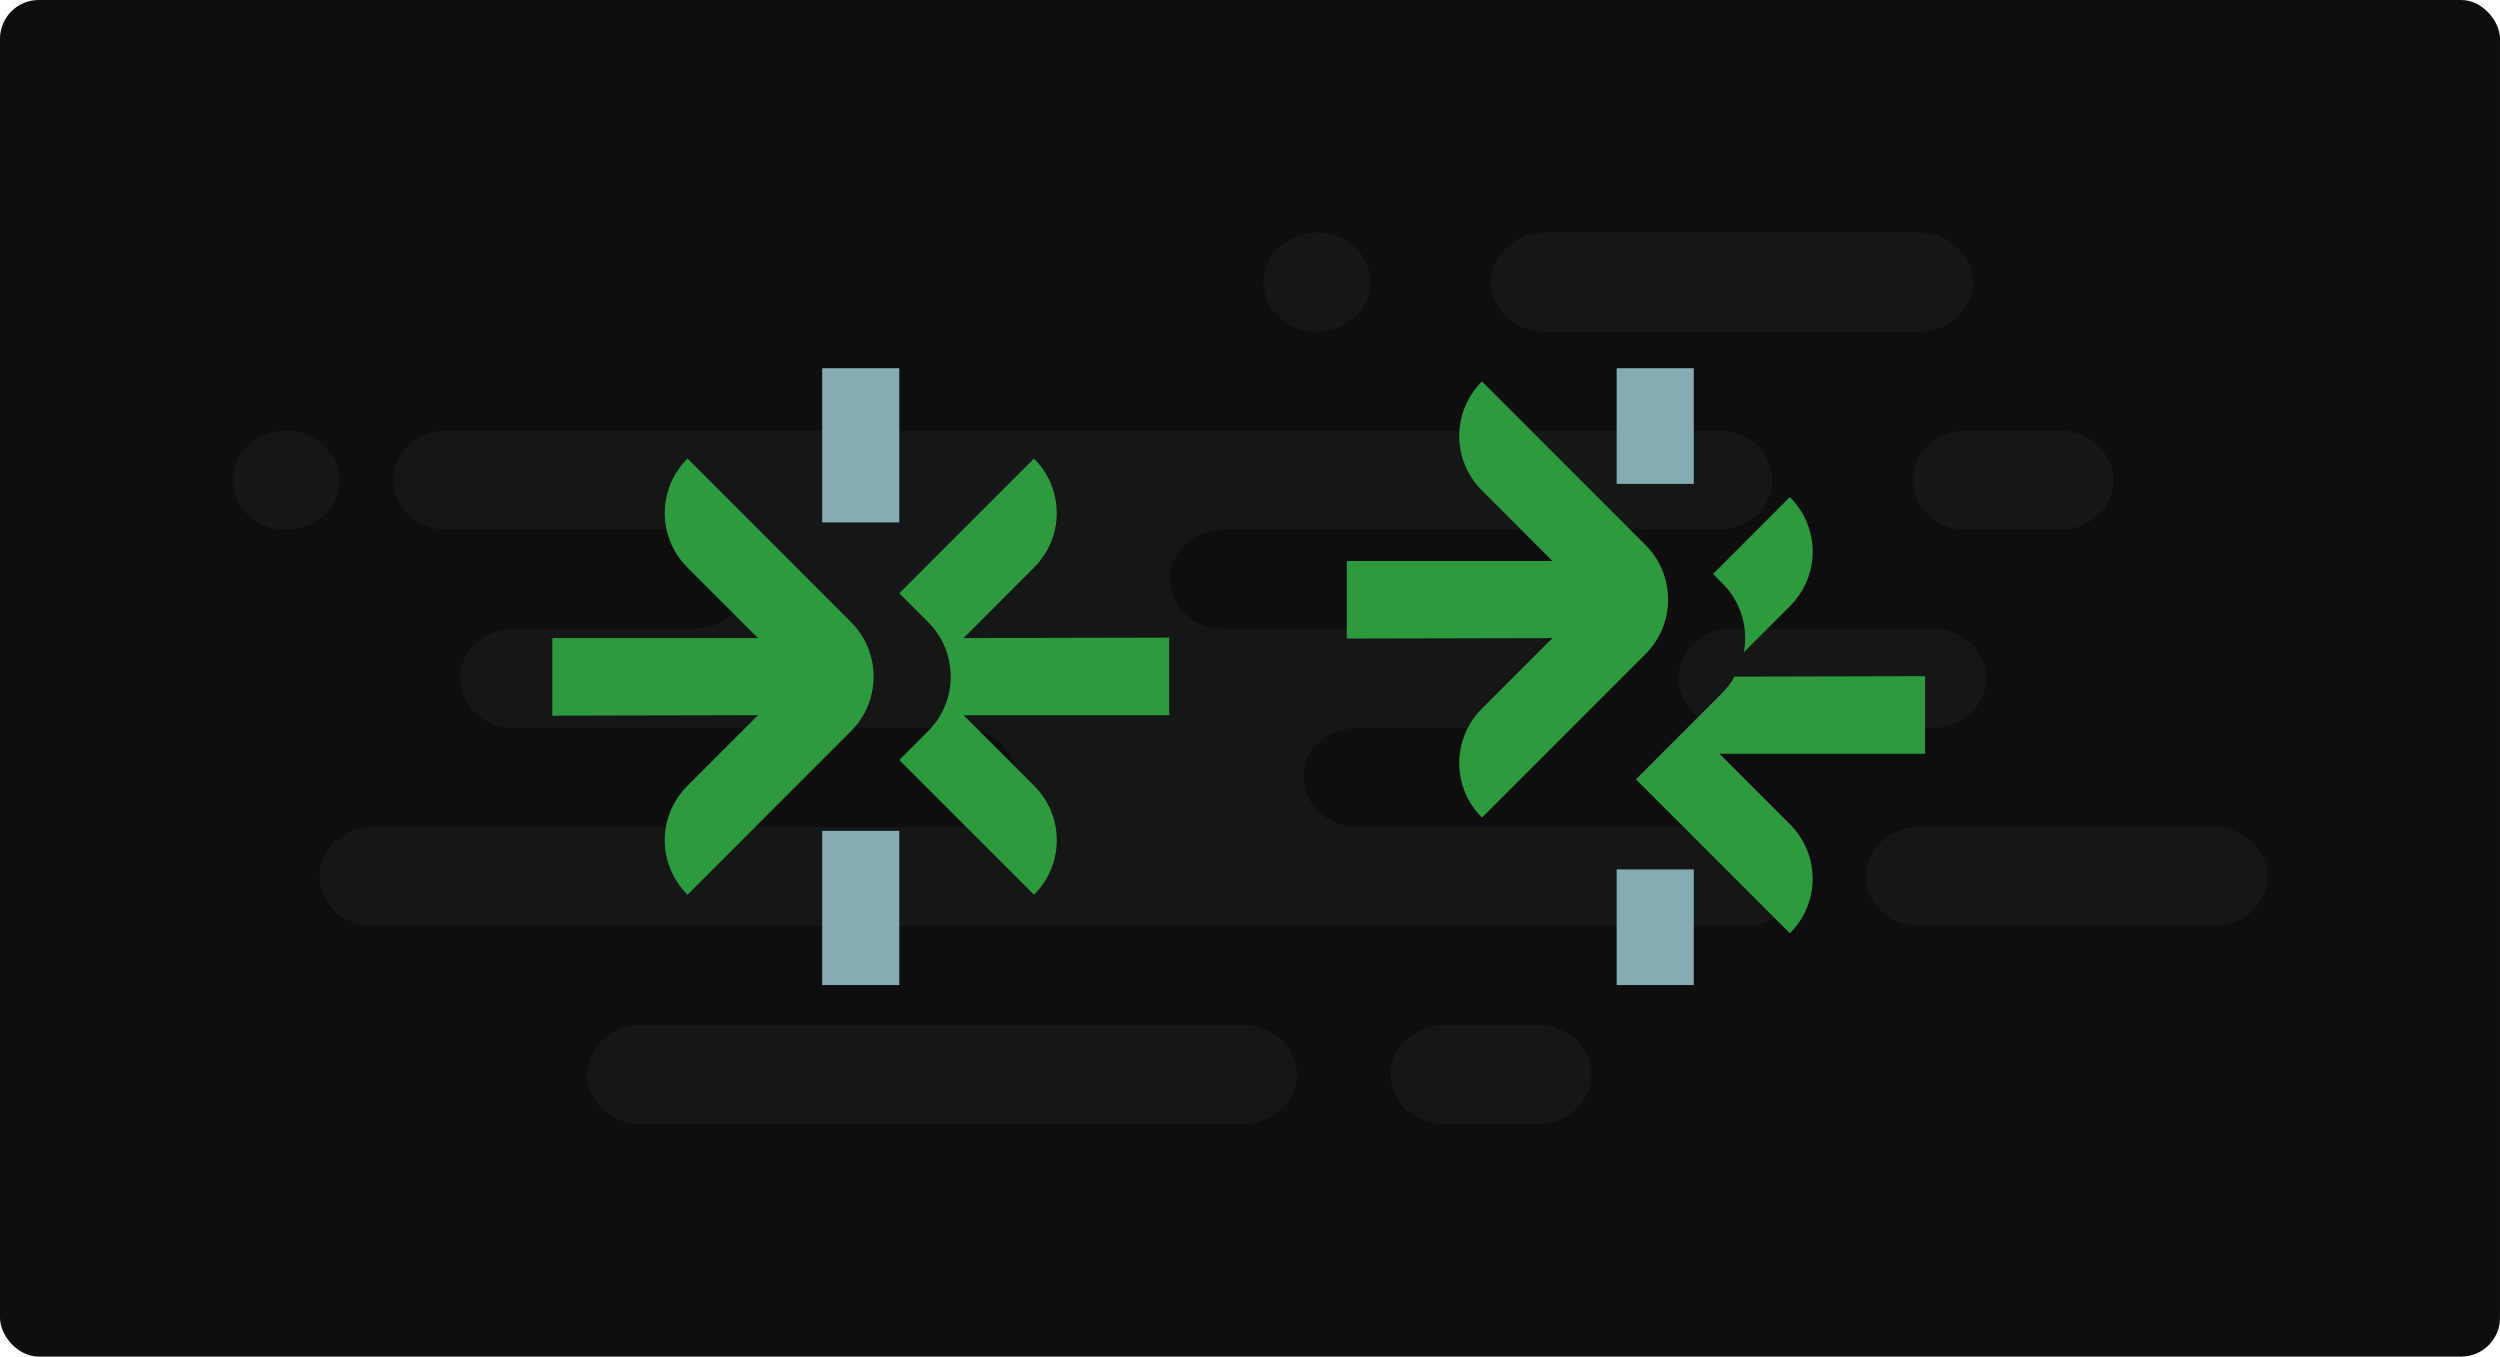 <?xml version="1.0" encoding="UTF-8"?>
<svg width="258px" height="140px" viewBox="0 0 258 140" version="1.1" xmlns="http://www.w3.org/2000/svg" xmlns:xlink="http://www.w3.org/1999/xlink">
    <!-- Generator: Sketch 57.1 (83088) - https://sketch.com -->
    <title>img-over-under</title>
    <desc>Created with Sketch.</desc>
    <g id="Dark-Theme" stroke="none" stroke-width="1" fill="none" fill-rule="evenodd">
        <g id="images/img-two-trade-types">
            <g id="image">
                <rect id="bg-all" fill="#0E0E0E" fill-rule="nonzero" x="0" y="-7.10542736e-15" width="258" height="140" rx="4"></rect>
                <g id="bg-clouds" transform="translate(24, 24)" fill="#151717" fill-rule="nonzero">
                    <path d="M125.033,61.333 L156.118,61.333 C159.171,61.333 161.645,63.622 161.645,66.444 C161.645,69.267 159.171,71.556 156.118,71.556 L14.507,71.556 C11.454,71.556 8.98,69.267 8.98,66.444 C8.98,63.622 11.454,61.333 14.507,61.333 L75.296,61.333 C78.348,61.333 80.822,59.045 80.822,56.222 C80.822,53.399 78.348,51.111 75.296,51.111 L28.322,51.111 L28.322,51.072 C25.559,50.749 23.488,48.576 23.488,46 C23.488,43.424 25.559,41.251 28.322,40.928 L28.322,40.889 L47.664,40.889 C50.717,40.889 53.191,38.601 53.191,35.778 C53.191,32.955 50.717,30.667 47.664,30.667 L22.105,30.667 C19.053,30.667 16.579,28.378 16.579,25.556 C16.579,22.733 19.053,20.444 22.105,20.444 L153.355,20.444 C156.407,20.444 158.882,22.733 158.882,25.556 C158.882,28.378 156.407,30.667 153.355,30.667 L102.237,30.667 C99.185,30.667 96.711,32.955 96.711,35.778 C96.711,38.601 99.185,40.889 102.237,40.889 L132.632,40.889 C135.684,40.889 138.158,43.177 138.158,46 C138.158,48.823 135.684,51.111 132.632,51.111 L116.053,51.111 C113.001,51.111 110.526,53.399 110.526,56.222 C110.526,59.045 113.001,61.333 116.053,61.333 L125.033,61.333 Z M5.526,20.444 C8.578,20.444 11.053,22.733 11.053,25.556 C11.053,28.378 8.578,30.667 5.526,30.667 C2.474,30.667 0,28.378 0,25.556 C0,22.733 2.474,20.444 5.526,20.444 Z M135.395,-7.10542736e-15 L174.079,-7.10542736e-15 C177.131,-7.10542736e-15 179.605,2.288 179.605,5.111 C179.605,7.934 177.131,10.222 174.079,10.222 L135.395,10.222 C132.343,10.222 129.868,7.934 129.868,5.111 C129.868,2.288 132.343,-7.10542736e-15 135.395,-7.10542736e-15 Z M111.908,-7.10542736e-15 C114.96,-7.10542736e-15 117.434,2.288 117.434,5.111 C117.434,7.934 114.96,10.222 111.908,10.222 C108.856,10.222 106.382,7.934 106.382,5.111 C106.382,2.288 108.856,-7.10542736e-15 111.908,-7.10542736e-15 Z M178.914,20.444 L188.586,20.444 C191.638,20.444 194.112,22.733 194.112,25.556 C194.112,28.378 191.638,30.667 188.586,30.667 L178.914,30.667 C175.862,30.667 173.388,28.378 173.388,25.556 C173.388,22.733 175.862,20.444 178.914,20.444 Z M154.737,40.889 L175.461,40.889 C178.513,40.889 180.987,43.177 180.987,46 C180.987,48.823 178.513,51.111 175.461,51.111 L154.737,51.111 C151.685,51.111 149.211,48.823 149.211,46 C149.211,43.177 151.685,40.889 154.737,40.889 Z M174.079,61.333 L204.474,61.333 C207.526,61.333 210,63.622 210,66.444 C210,69.267 207.526,71.556 204.474,71.556 L174.079,71.556 C171.027,71.556 168.553,69.267 168.553,66.444 C168.553,63.622 171.027,61.333 174.079,61.333 Z M42.138,81.778 L104.309,81.778 C107.361,81.778 109.836,84.066 109.836,86.889 C109.836,89.712 107.361,92 104.309,92 L42.138,92 C39.086,92 36.612,89.712 36.612,86.889 C36.612,84.066 39.086,81.778 42.138,81.778 Z M125.033,81.778 L134.704,81.778 C137.756,81.778 140.23,84.066 140.23,86.889 C140.23,89.712 137.756,92 134.704,92 L125.033,92 C121.981,92 119.507,89.712 119.507,86.889 C119.507,84.066 121.981,81.778 125.033,81.778 Z" id="Shape"></path>
                </g>
                <g id="ic-trade-types" transform="translate(57, 38)">
                    <g id="trade/trade_types/ic-differs/16" transform="translate(80, 0)">
                        <g id="Group" transform="translate(1.103, -0)">
                            <g id="atoms/icons/16px/trade_types/ic-differs" fill-rule="nonzero">
                                <g id="differ_ic">
                                    <path d="M60.565,31.781 L60.565,39.786 L39.343,39.786 L46.64,47.087 C48.127,48.572 48.962,50.586 48.962,52.687 C48.962,54.788 48.127,56.803 46.64,58.287 L46.64,58.287 L46.616,58.315 L30.726,42.424 L39.67,33.48 C40.151,32.986 40.566,32.431 40.903,31.829 L40.903,31.829 L60.565,31.781 Z M14.835,1.365 L31.712,18.246 C34.819,21.353 34.819,26.39 31.712,29.498 L14.835,46.379 L14.811,46.351 C13.325,44.867 12.489,42.853 12.489,40.753 C12.489,38.653 13.325,36.639 14.811,35.155 L22.108,27.85 L0.886,27.898 L0.886,19.893 L22.108,19.893 L14.811,12.592 C13.324,11.108 12.489,9.093 12.489,6.992 C12.489,4.892 13.324,2.877 14.811,1.393 L14.835,1.365 Z M46.612,13.301 C48.13,14.813 48.968,16.829 48.968,18.932 C48.968,20.802 48.306,22.603 47.112,24.022 L46.64,24.536 L41.866,29.311 C42.307,26.946 41.653,24.521 40.112,22.705 L39.67,22.225 L38.683,21.234 L46.612,13.301 Z" id="primary" fill="#2e9a40"></path>
                                    <path d="M36.694,51.722 L36.694,63.658 L28.736,63.658 L28.736,51.722 L36.694,51.722 Z M36.694,-6.12323294e-17 L36.694,11.936 L28.736,11.936 L28.736,-6.12323294e-17 L36.694,-6.12323294e-17 Z" id="secondary" fill="#85ACB0"></path>
                                </g>
                            </g>
                        </g>
                    </g>
                    <g id="trade/trade_types/ic-matches/16">
                        <g id="Group" transform="translate(-0, -0)">
                            <g id="atoms/icons/16px/trade_types/ic-matches" fill-rule="nonzero">
                                <g id="matches_ic">
                                    <path d="M13.953,9.322 L30.826,26.203 C33.933,29.311 33.933,34.348 30.826,37.455 L13.949,54.336 L13.925,54.308 C12.439,52.825 11.603,50.811 11.603,48.71 C11.603,46.61 12.439,44.596 13.925,43.112 L21.222,35.808 L2.49134047e-12,35.855 L2.49134047e-12,27.85 L21.222,27.85 L13.925,20.55 C12.439,19.065 11.603,17.051 11.603,14.95 C11.603,12.849 12.439,10.834 13.925,9.35 L13.953,9.322 Z M49.705,9.322 L49.733,9.35 C51.219,10.834 52.055,12.847 52.055,14.948 C52.055,17.048 51.219,19.062 49.733,20.546 L49.733,20.546 L42.436,27.85 L63.658,27.803 L63.658,35.808 L42.436,35.808 L49.737,43.108 C51.224,44.593 52.059,46.608 52.059,48.708 C52.059,50.809 51.224,52.824 49.737,54.308 L49.737,54.308 L49.709,54.336 L35.808,40.435 L38.784,37.455 C41.89,34.348 41.89,29.311 38.784,26.203 L38.784,26.203 L35.808,23.223 L49.705,9.322 Z" id="primary" fill="#2e9a40"></path>
                                    <path d="M35.808,47.744 L35.808,63.658 L27.85,63.658 L27.85,47.744 L35.808,47.744 Z M35.808,-6.123234e-17 L35.808,15.915 L27.85,15.915 L27.85,-6.123234e-17 L35.808,-6.123234e-17 Z" id="secondary" fill="#85ACB0"></path>
                                </g>
                            </g>
                        </g>
                    </g>
                </g>
            </g>
        </g>
    </g>
</svg>